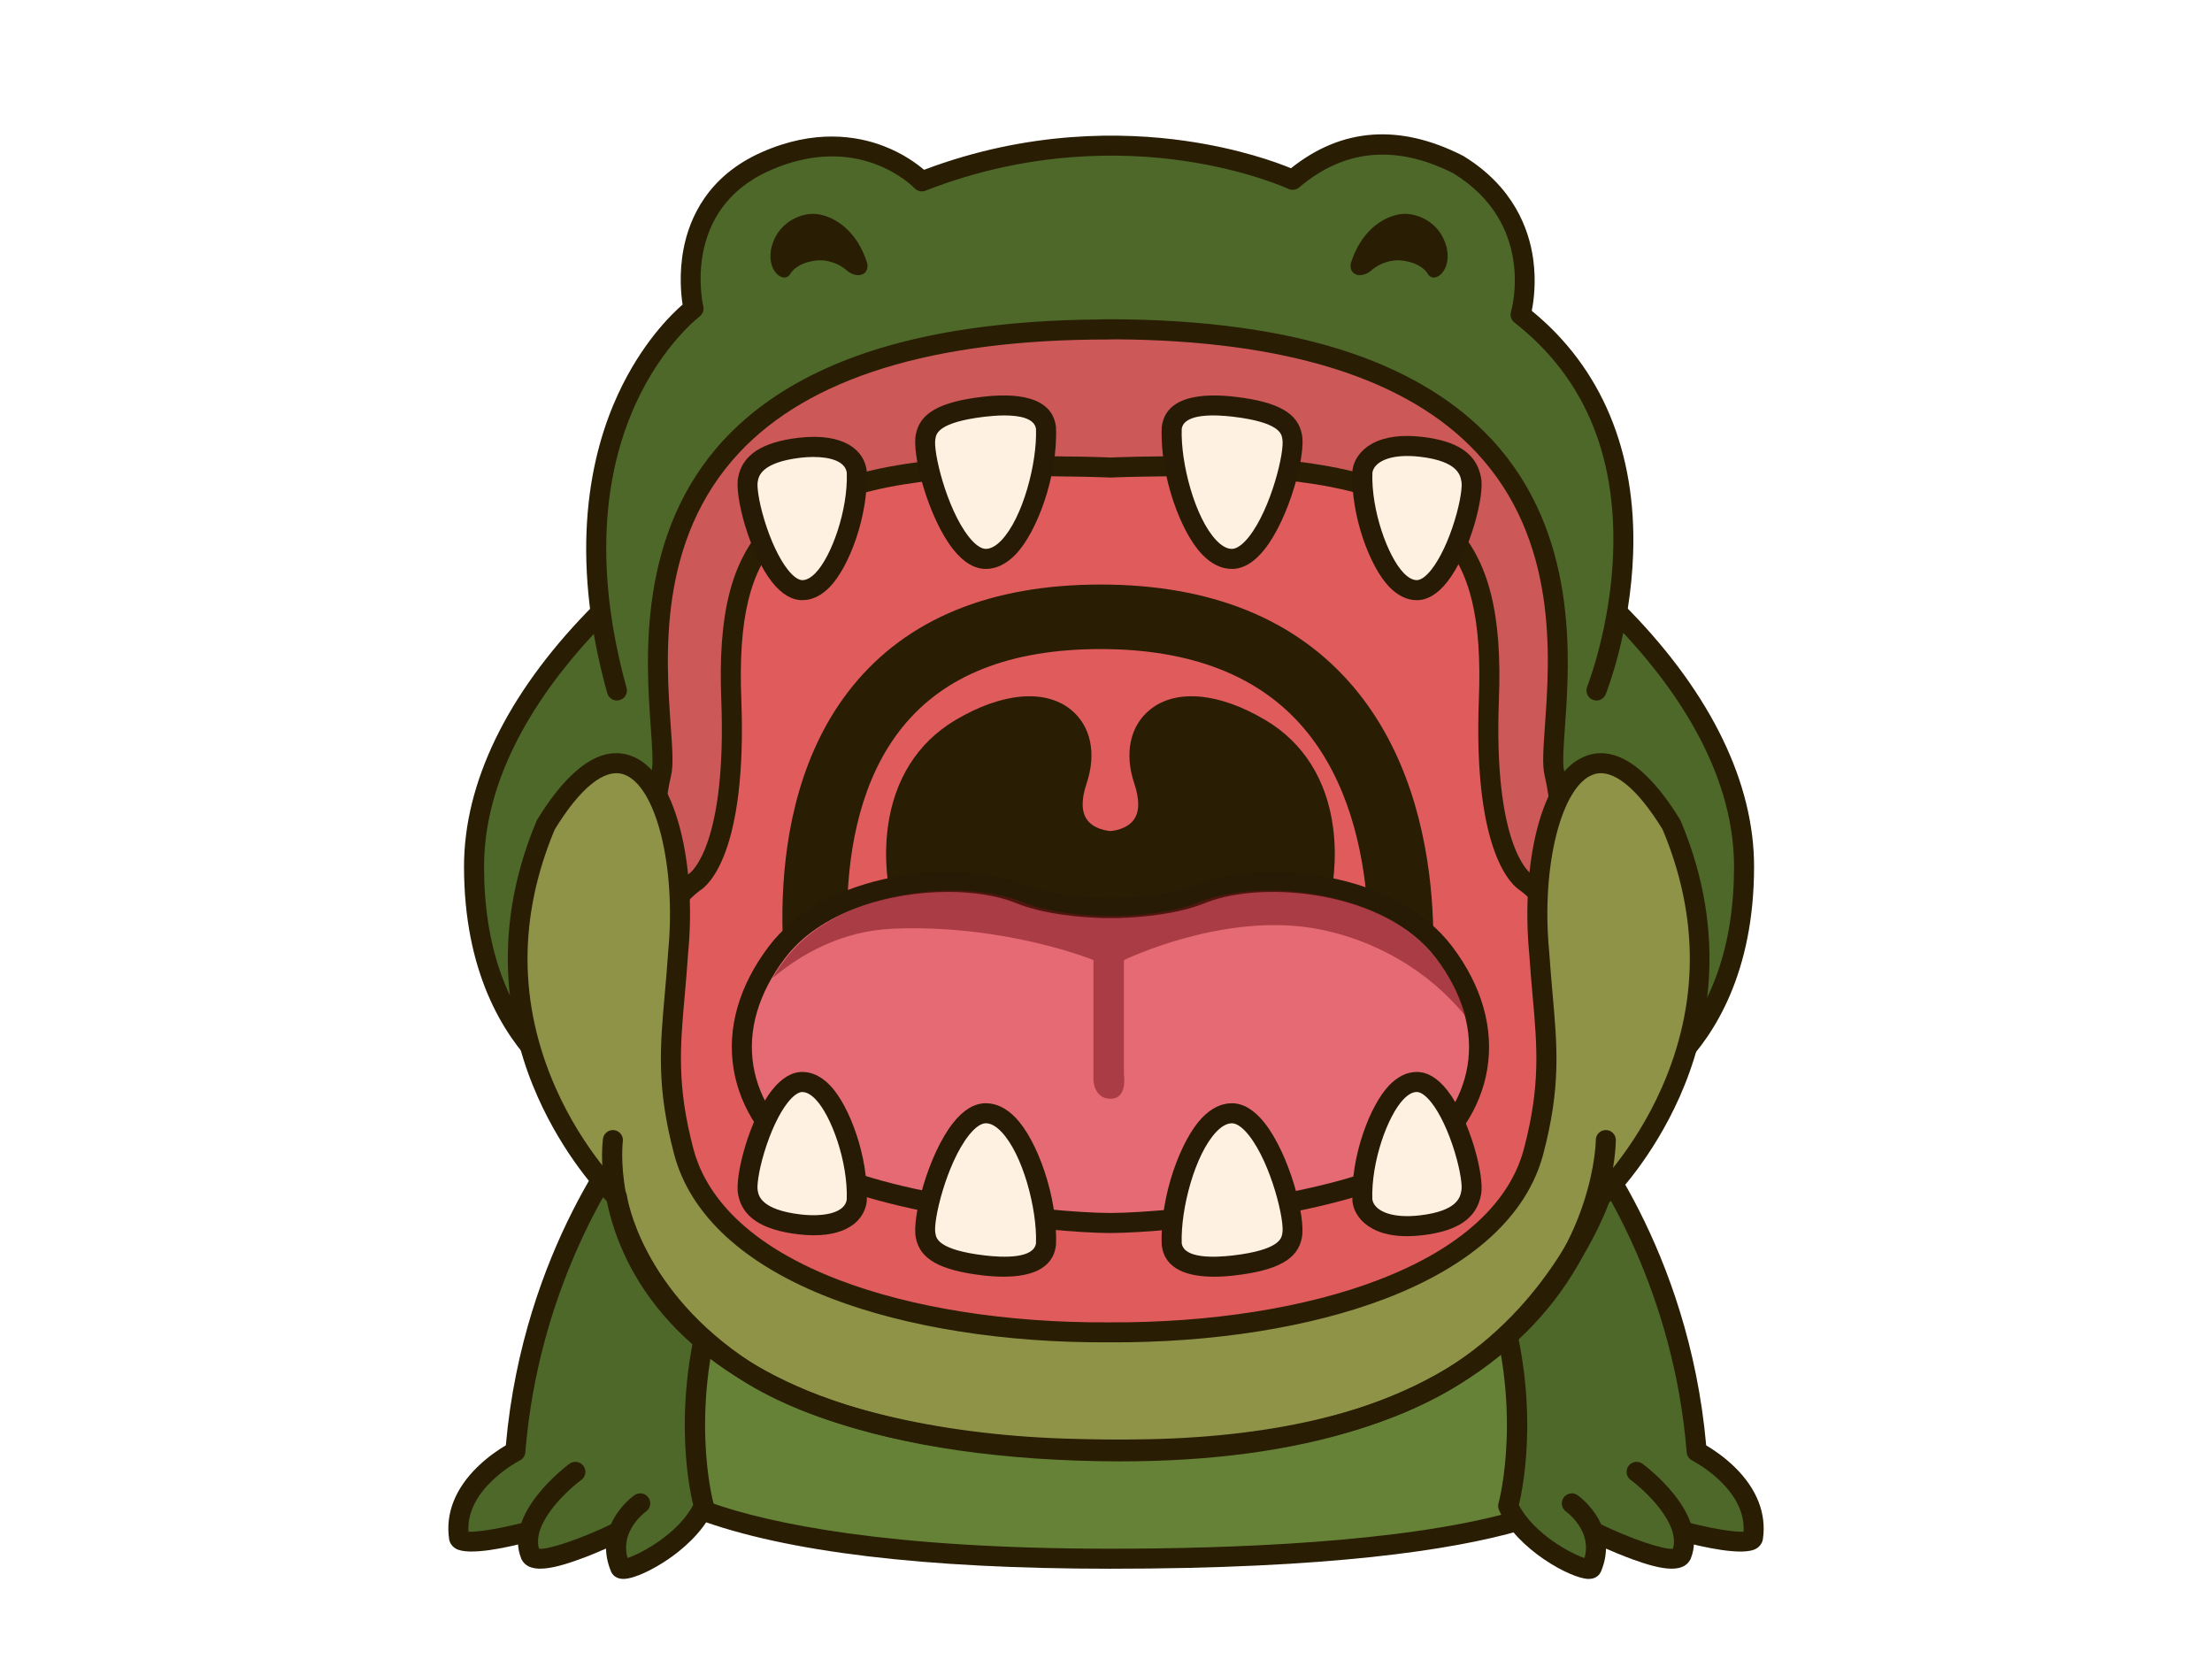<?xml version="1.0" encoding="UTF-8"?>
<svg id="_레이어_2" data-name="레이어 2" xmlns="http://www.w3.org/2000/svg" viewBox="0 0 1024 768">
  <defs>
    <style>
      .cls-1 {
        fill: #e05c5c;
      }

      .cls-2 {
        fill: #658237;
      }

      .cls-3 {
        fill: #cc5858;
      }

      .cls-4 {
        fill: #e56a73;
      }

      .cls-5 {
        fill: #281b05;
      }

      .cls-6 {
        opacity: .52;
      }

      .cls-7 {
        fill: #fff1e1;
      }

      .cls-8 {
        fill: #8f9347;
      }

      .cls-9 {
        fill: #291d04;
      }

      .cls-10 {
        fill: #4d6829;
      }

      .cls-11 {
        fill: #721219;
      }
    </style>
  </defs>
  <g id="_악어2" data-name="악어2">
    <g id="_몸통" data-name="몸통">
      <path class="cls-2" d="M296.24,600.68l-7.27,75.55s19.38,45.36,225.08,45.36,224.88-35.78,224.88-35.78l-11.17-85.12h-431.52Z"/>
      <path class="cls-9" d="M514.05,726.21c-85.86,0-150.22-7.73-191.3-22.97-31.52-11.69-37.48-23.86-38.05-25.2-.3-.71-.43-1.49-.35-2.27l7.27-75.54c.23-2.38,2.23-4.19,4.62-4.19h431.52c2.33,0,4.3,1.73,4.6,4.03l11.17,85.12c.13.96-.05,1.94-.51,2.79-2.1,3.91-26.33,38.23-228.97,38.23ZM293.73,675.13c1.98,2.73,9.99,11.6,35.04,20.43,27.67,9.75,82.28,21.38,185.28,21.38,56.42,0,134.23-2.88,184.47-16.63,24.41-6.68,33.04-13.43,35.55-15.91l-10.38-79.09h-423.24l-6.72,69.82Z"/>
    </g>
    <g id="_발" data-name="발">
      <g id="_발-2" data-name="발">
        <polyline class="cls-10" points="268.18 699.81 291.05 691.56 296.24 713.37 266.71 700.21"/>
        <g>
          <path class="cls-10" d="M296.38,695.95s-5.03,3.49-8.35,9.61c-2.76,5.08-4.33,11.97-.87,20.18,1.68,3.46,30.15-9.75,38.66-28.55,0,0-12.9-45.4,6.96-102.86l-37.82-72.4s-48.95,57.46-56.39,150.03c0,0-29.79,14.9-26.07,39.9,1.2,5.45,32.49-2.92,32.49-2.92"/>
          <path class="cls-9" d="M288.58,730.93c-3.65,0-5.12-2.2-5.59-3.16-.04-.08-.07-.15-.1-.23-3.45-8.18-3.08-16.54,1.07-24.19,3.8-7.01,9.53-11.04,9.78-11.21,2.1-1.46,4.99-.94,6.45,1.16,1.46,2.1.94,4.98-1.15,6.44-.09.07-4.23,3.05-6.93,8.02-2.35,4.32-2.88,8.85-1.62,13.48,6.37-2.01,23.54-11.33,30.41-24.55-2.18-8.99-10.46-50.33,6.85-101.98l-33.53-64.2c-11.93,16.41-45.09,68.02-51.02,141.81-.13,1.62-1.1,3.05-2.55,3.78-.25.13-25,12.85-23.78,32.97,4.34.29,15.75-1.63,26.93-4.62,2.47-.66,5.02.81,5.68,3.28.66,2.47-.81,5.02-3.28,5.68-10.62,2.84-29.33,7.07-35.28,3.45-1.53-.93-2.58-2.36-2.94-4.02-.02-.1-.04-.21-.06-.31-1.75-11.75,2.74-23.28,12.98-33.32,5.06-4.96,10.33-8.39,13.27-10.12,8.12-91.53,55.26-147.81,57.28-150.18,1-1.17,2.52-1.77,4.05-1.6,1.53.17,2.88,1.09,3.59,2.46l37.82,72.4c.59,1.13.69,2.46.27,3.66-19.1,55.27-7.01,99.64-6.88,100.08.3,1.05.21,2.18-.24,3.18-4.88,10.78-15.05,18.85-20.68,22.7-6.56,4.49-15.49,9.05-20.65,9.13-.04,0-.09,0-.13,0Z"/>
        </g>
        <g>
          <path class="cls-10" d="M266.37,681.36s-28.02,20.57-20.75,38.48c3.81,7.14,39.45-10.11,39.45-10.11"/>
          <path class="cls-9" d="M250.14,726.19c-3.9,0-7-1.14-8.61-4.16-.08-.14-.15-.29-.21-.44-8.53-21.02,21.04-43.04,22.3-43.96,2.06-1.52,4.97-1.07,6.48.99,1.52,2.06,1.07,4.97-.99,6.48-6.76,4.98-22.97,20.1-19.59,31.86,4.37.5,19.43-4.58,33.52-11.4,2.31-1.12,5.08-.15,6.19,2.15,1.12,2.31.15,5.08-2.15,6.19-.37.18-9.23,4.45-18.73,7.91-6.38,2.32-13.01,4.37-18.22,4.37Z"/>
        </g>
      </g>
      <g id="_발-3" data-name="발">
        <polyline class="cls-10" points="755.82 699.81 732.95 691.56 727.76 713.37 757.29 700.21"/>
        <g>
          <path class="cls-10" d="M727.62,695.95s5.03,3.49,8.35,9.61c2.76,5.08,4.33,11.97.87,20.18-1.68,3.46-30.15-9.75-38.66-28.55,0,0,12.9-45.4-6.96-102.86l37.82-72.4s48.95,57.46,56.39,150.03c0,0,29.79,14.9,26.07,39.9-1.2,5.45-32.49-2.92-32.49-2.92"/>
          <path class="cls-9" d="M735.42,730.93s-.09,0-.13,0c-8.08-.11-33.11-13.66-41.34-31.83-.45-1-.54-2.13-.24-3.18.12-.44,12.22-44.8-6.88-100.07-.42-1.21-.32-2.53.27-3.66l37.82-72.4c.71-1.37,2.06-2.29,3.59-2.46,1.53-.17,3.05.43,4.05,1.6,2.02,2.37,49.15,58.65,57.28,150.18,2.94,1.73,8.2,5.15,13.27,10.12,10.24,10.05,14.73,21.57,12.98,33.32-.02.1-.04.21-.06.31-.36,1.66-1.41,3.08-2.94,4.01-5.95,3.62-24.66-.61-35.28-3.45-2.47-.66-3.94-3.2-3.28-5.68.66-2.47,3.2-3.94,5.68-3.28,11.17,2.99,22.58,4.91,26.93,4.62,1.23-20.12-23.52-32.84-23.78-32.97-1.45-.73-2.41-2.16-2.54-3.77-5.94-73.79-39.09-125.4-51.02-141.81l-33.53,64.2c17.31,51.65,9.03,92.99,6.85,101.98,6.87,13.22,24.04,22.53,30.41,24.55,1.27-4.63.73-9.15-1.62-13.48-2.71-5-6.89-8-6.93-8.03-2.08-1.48-2.59-4.36-1.13-6.45,1.47-2.09,4.34-2.61,6.43-1.15.24.17,5.98,4.2,9.78,11.21,4.15,7.65,4.52,16.02,1.07,24.19-.03.08-.07.15-.1.23-.47.96-1.94,3.16-5.59,3.16ZM736.84,725.74h.01-.01Z"/>
        </g>
        <g>
          <path class="cls-10" d="M757.63,681.36s28.02,20.57,20.75,38.48c-3.81,7.14-39.45-10.11-39.45-10.11"/>
          <path class="cls-9" d="M773.86,726.19c-5.21,0-11.84-2.04-18.22-4.37-9.5-3.46-18.35-7.73-18.73-7.91-2.31-1.12-3.27-3.89-2.15-6.19,1.12-2.3,3.89-3.27,6.19-2.15,14.09,6.82,29.13,11.89,33.52,11.4,3.38-11.77-12.83-26.89-19.59-31.87-2.06-1.52-2.5-4.42-.99-6.48,1.52-2.06,4.42-2.51,6.48-.99,1.26.93,30.83,22.95,22.3,43.96-.06.15-.13.3-.21.44-1.61,3.02-4.72,4.16-8.61,4.16ZM778.38,719.85h.01-.01Z"/>
        </g>
      </g>
    </g>
    <g id="_상관" data-name="상관">
      <g>
        <path class="cls-10" d="M743.45,512.17s63.93-19.52,63.93-111.03-111.72-161.11-111.72-161.11v268.61l47.8,3.53Z"/>
        <path class="cls-9" d="M743.45,516.81c-.11,0-.23,0-.34-.01l-47.8-3.53c-2.42-.18-4.3-2.2-4.3-4.62V240.04c0-1.68.91-3.24,2.39-4.05,1.47-.82,3.27-.77,4.7.12,1.16.72,28.74,18.04,56.74,46.95,37.4,38.62,57.17,79.45,57.17,118.1,0,48.83-18.1,77.57-33.29,93.07-16.62,16.97-33.22,22.18-33.92,22.39-.44.13-.9.2-1.35.2ZM700.29,504.34l42.55,3.14c3.26-1.19,16.53-6.61,29.61-20.11,20.1-20.74,30.29-49.75,30.29-86.22,0-45.65-29.59-85.83-54.41-111.5-18.92-19.57-38.04-33.92-48.04-40.91v255.6Z"/>
      </g>
      <g>
        <path class="cls-10" d="M283.37,512.17s-63.93-19.52-63.93-111.03,111.72-161.11,111.72-161.11v268.61l-47.8,3.53Z"/>
        <path class="cls-9" d="M283.37,516.81c-.46,0-.91-.07-1.35-.2-.7-.21-17.3-5.42-33.92-22.39-15.19-15.51-33.29-44.24-33.29-93.07,0-38.64,19.77-79.48,57.17-118.1,28-28.92,55.58-46.23,56.74-46.95,1.43-.89,3.23-.94,4.7-.12,1.47.82,2.39,2.37,2.39,4.05v268.61c0,2.43-1.87,4.45-4.3,4.62l-47.8,3.53c-.11,0-.23.01-.34.01ZM326.53,248.74c-9.99,6.99-29.11,21.35-48.04,40.91-24.82,25.67-54.41,65.84-54.41,111.5,0,36.47,10.19,65.48,30.29,86.22,13.08,13.5,26.35,18.92,29.61,20.11l42.55-3.14v-255.6Z"/>
      </g>
      <g>
        <path class="cls-10" d="M739.04,319.63s44.69-111.72-35.11-173.97c0,0,12.95-43.98-28.91-69.52-23.05-11.7-50.36-15.25-76.61,7.09,0,0-77.32-36.18-171.66.71,0,0-27.66-29.08-72.35-9.22-44.69,19.86-33.34,68.1-33.34,68.1,0,0-70.23,52.14-35.47,176.81"/>
        <path class="cls-9" d="M739.04,324.27c-.57,0-1.16-.11-1.72-.33-2.38-.95-3.53-3.65-2.58-6.03.16-.4,10.95-27.89,12.05-62.35,1.46-45.7-13.92-81.44-45.71-106.24-1.5-1.17-2.13-3.14-1.6-4.97.48-1.65,11.3-40.83-26.72-64.15-26.49-13.39-50.49-11.18-71.34,6.57-1.38,1.18-3.33,1.44-4.97.67-.19-.09-19.32-8.89-49.5-13.14-27.76-3.91-70.86-4.66-118.51,13.97-1.75.69-3.75.24-5.05-1.12-1.04-1.08-26.12-26.4-67.11-8.18-40.55,18.02-31.13,60.99-30.71,62.81.42,1.8-.27,3.68-1.75,4.78-.16.12-17.04,12.97-29.56,40.39-20.97,45.91-13.86,96.82-4.21,131.45.69,2.47-.75,5.02-3.22,5.71-2.47.69-5.02-.75-5.71-3.22-18.33-65.76-7.42-111.53,4.96-138.34,10.87-23.55,24.55-36.91,29.92-41.56-.73-4.67-1.7-14.43.41-25.61,2.71-14.36,11.18-33.8,36.1-44.87,24.53-10.9,44.25-7.61,56.48-2.93,9.18,3.51,15.58,8.29,18.78,11.03,48.59-18.35,92.42-17.47,120.84-13.42,25.09,3.57,42.58,10.03,49.03,12.69,23.48-18.74,50.2-20.71,79.47-5.85.11.05.21.11.32.18,23.17,14.14,30.37,33.71,32.32,47.65,1.49,10.61.25,19.54-.65,24.03,32.3,26.38,48.51,65.13,46.93,112.28-1.21,36.11-12.23,64.04-12.7,65.21-.73,1.81-2.47,2.92-4.31,2.92Z"/>
      </g>
      <path class="cls-9" d="M379.13,120.51s-8.93.16-13.03,5.85c-2.93,5.85-11.97-1.06-8.78-12.5,3.19-11.44,14.36-15.96,21.81-14.63s17.56,7.45,22.34,22.61c1.06,5.05-3.99,7.45-9.04,3.72-6.14-5.61-13.3-5.05-13.3-5.05Z"/>
      <path class="cls-9" d="M647.69,120.51s8.93.16,13.03,5.85c2.93,5.85,11.97-1.06,8.78-12.5-3.19-11.44-14.36-15.96-21.81-14.63s-17.56,7.45-22.34,22.61c-1.06,5.05,3.99,7.45,9.04,3.72,6.14-5.61,13.3-5.05,13.3-5.05Z"/>
    </g>
    <g id="_하관" data-name="하관">
      <g>
        <path class="cls-3" d="M719.56,357.85c-6.38-26.66,52.65-205.42-206.7-205.42v.09c-259.34,0-200.31,178.76-206.7,205.42-6.38,26.66-7.8,96.76-7.8,96.76l214.5,32.55v-.09l214.5-32.55s-1.42-70.1-7.8-96.76Z"/>
        <path class="cls-9" d="M517.49,492.56l-5.33-.72-218.52-33.16.08-4.07c.06-2.88,1.5-70.91,7.93-97.75.8-3.35.25-11.09-.38-20.05-2.24-31.47-6.4-90.04,34.03-133.44,16.06-17.24,37.85-30.63,64.77-39.81,29.44-10.04,65.8-15.3,108.15-15.66v-.02l4.64-.09c44.33,0,82.28,5.27,112.79,15.68,26.92,9.18,48.72,22.58,64.77,39.81,40.43,43.4,36.27,101.97,34.03,133.44-.64,8.96-1.19,16.7-.38,20.05,6.43,26.84,7.87,94.87,7.93,97.75l.08,4.07-214.58,32.56v1.41ZM303.09,450.73l209.47,31.79,210.05-31.88c-.42-15.28-2.25-69.49-7.57-91.71-1.13-4.74-.59-12.34.15-22.86,2.29-32.17,6.11-86.01-31.57-126.46-31.95-34.3-88.07-51.96-166.86-52.52l-3.91.07c-80.84,0-138.3,17.68-170.77,52.54-37.68,40.45-33.85,94.29-31.57,126.46.75,10.52,1.29,18.13.15,22.86-5.32,22.22-7.16,76.43-7.58,91.71Z"/>
      </g>
      <g>
        <path class="cls-1" d="M706.27,408.34s-19.86-10.74-17.02-84.51-19.82-104.54-123.38-108.09c-40.52,0-51.6.71-51.6.71,0,0-11.83-.71-52.35-.71-103.56,3.55-126.22,34.31-123.38,108.09s-17.02,84.51-17.02,84.51c0,0-38.14,26.15-29.79,87.86,21.24,132.85,213.01,144.23,222.01,144.69v.02s.06,0,.16,0c.11,0,.16,0,.16,0v-.02c9-.46,200.77-11.84,222.01-144.69,8.35-61.71-29.79-87.86-29.79-87.86Z"/>
        <path class="cls-9" d="M509.09,645.71v-.47c-14.36-1.09-58.16-5.63-103.42-22.71-30.4-11.47-55.55-26.39-74.74-44.36-24.04-22.5-38.77-49.83-43.79-81.24l-.02-.11c-8.63-63.81,30.11-91.18,31.77-92.31l.37-.24c1.45-1.11,17.16-14.75,14.64-80.26-1.53-39.79,4.57-64.04,20.41-81.07,18.7-20.11,51.84-29.93,107.45-31.83h.16c37.34,0,50.3.59,52.34.7,2-.11,14.39-.7,51.61-.7h.16c55.61,1.91,88.75,11.72,107.45,31.84,15.84,17.03,21.94,41.28,20.41,81.07-2.54,66.05,13.45,79.37,14.68,80.29l.31.14.03.08c1.65,1.13,40.4,28.5,31.77,92.31l-.02.11c-5.02,31.41-19.76,58.74-43.79,81.24-19.19,17.96-44.34,32.89-74.74,44.36-45.25,17.07-89.05,21.62-103.41,22.71v.45l-4.8-.15-4.79.16ZM296.3,495.53c20.64,128.81,208.54,140.26,217.59,140.73,9.04-.47,196.94-11.92,217.59-140.73,3.28-24.31-.4-45.71-10.92-63.61-7.4-12.6-15.8-18.94-16.82-19.69-3.42-2.1-21.89-16.83-19.13-88.58,1.43-37.09-3.94-59.34-17.93-74.4-16.88-18.15-47.99-27.06-100.89-28.88-39.69,0-51.12.69-51.23.7l-.28.02-.29-.02c-.12,0-12.27-.7-52-.7-52.9,1.82-84.02,10.73-100.89,28.88-14,15.05-19.36,37.3-17.93,74.4,2.76,71.77-15.72,86.49-19.13,88.58-.98.72-9.4,7.06-16.82,19.69-10.52,17.9-14.19,39.3-10.92,63.61ZM708.63,404.35h0ZM319.15,404.35h0Z"/>
      </g>
      <g>
        <path class="cls-8" d="M773.8,381.87c-40.52-66.46-67.39-4.49-61.27,59.14,2.39,35.91,7.26,54.42-2.57,91.95-15.13,57.76-105.87,84.4-196.73,83.81-90.86.59-181.6-26.05-196.73-83.81-9.83-37.53-4.97-56.04-2.57-91.95,6.12-63.64-20.75-125.6-61.27-59.14-42.56,101.08,32.98,172.37,32.98,172.37,0,0,5.94,45.58,59.93,80.57,32.16,20.84,86.73,33.77,146.82,35.79,13.01.44,26,.57,39.02.32,61.38-1.2,111.52-13.79,144.95-36.1,48.2-32.17,64.46-80.56,64.46-80.56,0,0,75.55-71.29,32.98-172.37Z"/>
        <path class="cls-9" d="M518.05,675.68c-8.35,0-16.89-.15-25.82-.45-62.2-2.09-116.58-15.4-149.18-36.53-15.86-10.28-37.72-28.19-51.8-55.15-6.79-13-9.2-23.2-9.93-27.06-4.4-4.44-20.34-21.64-32.37-48.64-12.75-28.63-23.2-74.03-.57-127.78.09-.21.19-.42.31-.61,10.19-16.71,25.9-35.44,42.89-29.77,10.27,3.42,18.28,15.06,23.18,33.65,4.42,16.79,5.76,37.4,3.78,58.06-.47,7.09-1.03,13.4-1.57,19.5-2.14,24.12-3.68,41.54,4.01,70.9,4.63,17.67,20.04,42.53,67.15,60.63,33.88,13.02,78.3,20.01,125.07,19.72,46.82.29,91.25-6.7,125.13-19.72,47.11-18.1,62.52-42.96,67.15-60.63,7.69-29.36,6.15-46.79,4.01-70.91-.54-6.1-1.1-12.4-1.57-19.49-3.72-38.87,4.46-84.2,26.96-91.7,16.99-5.66,32.7,13.06,42.89,29.77.12.2.22.4.31.61,22.63,53.75,12.18,99.15-.57,127.78-12.33,27.69-28.78,45.06-32.68,48.96-2.79,7.63-20.36,51.47-65.89,81.86-34.34,22.92-85.32,35.67-147.43,36.88-4.45.09-8.93.13-13.45.13ZM256.8,383.99c-16.95,40.46-16.79,80.75.48,119.76,13,29.36,31.37,46.95,31.55,47.13.77.73,1.28,1.71,1.41,2.77.06.42,6.49,43.99,57.85,77.27,30.78,19.94,84.78,33.04,144.45,35.04,13.6.45,26.28.56,38.78.31,60.34-1.18,109.61-13.39,142.47-35.33,46.23-30.85,62.48-77.72,62.64-78.19.24-.72.66-1.37,1.21-1.89.18-.17,18.55-17.76,31.55-47.12,17.27-39,17.43-79.29.48-119.76-11.86-19.35-23.16-28.4-31.86-25.51-14.99,5-24.45,42.59-20.65,82.09,0,.05,0,.09.01.13.47,7.02,1.02,13.29,1.56,19.36,2.22,25.05,3.83,43.15-4.27,74.08-7.43,28.35-32.6,51.5-72.79,66.94-34.94,13.42-80.56,20.63-128.46,20.33-47.83.29-93.46-6.91-128.4-20.33-40.19-15.44-65.36-38.59-72.79-66.94-8.1-30.92-6.5-49.02-4.27-74.07.54-6.07,1.09-12.34,1.56-19.36,0-.05,0-.09.01-.14,3.8-39.5-5.66-77.09-20.65-82.09-8.7-2.9-20,6.16-31.86,25.51Z"/>
      </g>
      <path class="cls-9" d="M518.67,676.52c-3.59,0-7.2-.04-10.87-.11-52.44-1.03-96.9-8.41-132.16-21.94-29.13-11.18-52.23-26.61-68.68-45.88-33.27-38.98-28.06-79.74-27.82-81.45.35-2.54,2.7-4.3,5.23-3.96,2.53.35,4.3,2.69,3.96,5.22h0c-.05.38-4.79,38.62,25.84,74.35,15.45,18.03,37.31,32.54,64.97,43.12,34.22,13.1,77.57,20.25,128.84,21.26,86.97,1.7,151.3-17.18,191.15-56.16,39.05-38.18,39.62-82.76,39.62-83.21,0-2.56,2.08-4.63,4.64-4.63h0c2.56,0,4.63,2.07,4.63,4.63,0,1.97-.45,48.67-42.23,89.66-39.98,39.23-102.91,59.09-187.13,59.09Z"/>
    </g>
    <g id="_입" data-name="입">
      <path class="cls-9" d="M646.41,483.49c-.82,0-1.64-.07-2.47-.21-8.14-1.36-13.64-9.06-12.28-17.2.13-.78,12.71-80.97-28.04-128.93-20.68-24.34-52.34-36.68-94.12-36.68s-72.24,12.11-91.62,36.01c-38.69,47.68-22.32,128.16-22.15,128.97,1.7,8.07-3.46,16-11.52,17.71-8.06,1.71-15.99-3.43-17.71-11.49-.82-3.85-19.56-95.02,28.08-153.89,25.34-31.31,64-47.18,114.93-47.18s90.4,15.93,117.01,47.35c49.68,58.65,35.27,149.23,34.63,153.06-1.22,7.31-7.55,12.49-14.72,12.49Z"/>
      <g>
        <path class="cls-9" d="M583.57,337.41c-39.55-23.59-63.31-3.72-54.09,23.76,9.22,27.49-15.43,28.2-15.43,28.2,0,0-24.65-.71-15.43-28.2,9.22-27.49-14.54-47.35-54.09-23.76-39.55,23.59-28.2,74.39-28.2,74.39,0,0,23.76-7.45,51.61,0,27.84,7.45,46.11,9.93,46.11,9.93,0,0,18.27-2.48,46.11-9.93,27.84-7.45,51.61,0,51.61,0,0,0,11.35-50.81-28.2-74.39Z"/>
        <path class="cls-9" d="M514.05,426.37c-.21,0-.42-.01-.62-.04-.76-.1-18.88-2.61-46.68-10.05-26.11-6.98-48.8-.12-49.03-.05-1.24.38-2.58.23-3.7-.42-1.12-.65-1.92-1.74-2.2-3-.12-.55-2.99-13.7-.8-29.98,2.95-21.93,13.72-39.01,31.15-49.41,21.47-12.8,41.48-14.65,53.53-4.93,9.26,7.46,12,20.23,7.33,34.15-2.48,7.38-2.45,12.99.09,16.67,3.21,4.66,9.85,5.33,10.94,5.41,1.04-.08,7.71-.74,10.93-5.41,2.54-3.68,2.57-9.29.09-16.67-4.67-13.92-1.93-26.69,7.33-34.15,12.05-9.72,32.07-7.87,53.53,4.93,17.43,10.39,28.2,27.48,31.15,49.41,2.19,16.28-.68,29.43-.8,29.98-.28,1.27-1.08,2.36-2.21,3.01-1.12.65-2.47.8-3.71.41-.22-.07-22.91-6.93-49.02.05-27.81,7.44-45.92,9.94-46.68,10.05-.21.03-.42.04-.62.04ZM442.14,403.84c8,0,17.25.87,27.01,3.48,24.37,6.52,41.49,9.22,44.91,9.73,3.42-.51,20.54-3.21,44.91-9.73,21.34-5.71,40.24-3.11,49.02-1.24.6-4.89,1.15-13.1-.12-22.29-2.65-19.16-11.62-33.42-26.67-42.4-26.66-15.9-39.62-8.36-42.96-5.68-6.11,4.92-7.74,13.89-4.35,23.98,3.47,10.35,3.03,18.75-1.31,24.97-6.2,8.89-17.89,9.32-18.38,9.34-.09,0-.18,0-.27,0-.49-.01-12.18-.45-18.38-9.34-4.34-6.22-4.78-14.62-1.31-24.97,3.39-10.09,1.76-19.06-4.35-23.98-3.34-2.69-16.3-10.23-42.96,5.68-15.05,8.97-24.02,23.24-26.67,42.4-1.27,9.19-.72,17.4-.12,22.29,4.76-1.01,12.51-2.24,22.01-2.24Z"/>
      </g>
      <g>
        <path class="cls-4" d="M668.52,440.9c-25.48-33.71-84.49-38.04-111.73-27.42-15.73,6.65-38.74,6.91-42.46,6.9h0s-.1,0-.27,0c-.17,0-.27,0-.27,0h0c-3.72,0-26.73-.25-42.46-6.9-27.25-10.62-86.26-6.28-111.73,27.42-29.66,39.24-14.51,77.5,13.09,96.25,27.45,18.65,109.99,28.9,141.11,29.01h0c.09,0,.18,0,.27,0,.09,0,.18,0,.27,0h0c31.11-.12,113.66-10.37,141.1-29.02,27.6-18.76,42.76-57.01,13.09-96.25Z"/>
        <path class="cls-5" d="M513.79,570.81c-27.66-.1-113.71-9.43-143.71-29.82-16.37-11.12-27.47-27.9-30.46-46.04-3.13-18.97,2.5-38.62,16.28-56.84,12.08-15.98,32.7-27.38,58.05-32.1,21.29-3.96,43.92-2.75,59.06,3.15l.12.05c12.3,5.2,29.85,6.27,37.31,6.48l3.63.05,3.46-.05c7.38-.21,25.08-1.26,37.45-6.49l.12-.05c15.14-5.9,37.78-7.11,59.06-3.15,25.36,4.72,45.98,16.12,58.06,32.1,13.77,18.22,19.4,37.88,16.28,56.84-2.99,18.14-14.09,34.92-30.46,46.04-30.01,20.39-116.06,29.72-143.69,29.82h-.55ZM438.84,412.89c-27.01,0-59.11,9.05-75.55,30.8-12.2,16.14-17.23,33.34-14.52,49.74,2.58,15.64,12.25,30.18,26.52,39.88,27.05,18.38,109.35,28.11,138.52,28.21h.52c29.15-.11,111.46-9.84,138.5-28.21,14.28-9.7,23.95-24.24,26.52-39.88,2.7-16.4-2.32-33.6-14.52-49.74h0c-23.62-31.25-79.58-36.29-106.29-25.92-13.47,5.67-31.54,6.91-40.1,7.18v.06h-3.43c-.26,0-.49,0-.68,0h-.32s-.2,0-.2,0c-.15,0-.33,0-.53,0h-3.58v-.07c-8.56-.26-26.64-1.5-40.1-7.18-8.12-3.15-18.94-4.88-30.74-4.88Z"/>
      </g>
      <g class="cls-6">
        <path class="cls-11" d="M413.38,429.91c52.23-2.13,92.81,14.54,92.81,14.54v55.33s.05,8.87,7.96,8.87,6.15-10.99,6.15-10.99v-53.2s45.17-22.01,87.87-14.73c28.02,4.78,53.62,19.87,70.59,41.1-2.4-8.66-6.77-17.61-13.54-26.6-24.9-33.1-82.55-37.36-109.18-26.93-15.37,6.53-37.85,6.78-41.49,6.78h0s-.09,0-.26,0c-.17,0-.26,0-.26,0h0c-3.64,0-26.12-.25-41.49-6.78-26.62-10.43-84.28-6.17-109.18,26.93-2.13,2.84-4.02,5.67-5.69,8.48,13.61-11.34,32.36-21.84,55.7-22.79Z"/>
      </g>
    </g>
    <g id="_이빨" data-name="이빨">
      <g>
        <path class="cls-7" d="M484.21,576.01c-.89,7.09-7.98,12.26-28.91,9.78-20.93-2.48-25.71-7.83-26.77-13.68-2.31-9.75,11.35-56.75,27.84-56.75s28.73,38.48,27.84,60.65Z"/>
        <path class="cls-5" d="M464.63,591.02c-3.31,0-6.66-.25-9.87-.63-19.71-2.34-28.93-7.53-30.77-17.35-2.01-9.09,5.69-38.62,17.25-53.24,4.77-6.03,9.86-9.08,15.13-9.08,4.87,0,9.53,2.27,13.83,6.75,9.73,10.13,19.54,36.14,18.64,58.72l-.03.39c-1.42,11.33-12.49,14.43-24.19,14.43ZM456.37,519.99c-2.23,0-5.02,1.97-7.86,5.56-10.37,13.11-16.76,40.05-15.47,45.48l.05.24c.37,2.01,1.34,7.36,22.76,9.9,8.42,1,22.62,1.59,23.74-5.58.57-15.97-6.15-41.38-16.07-51.7-2.49-2.59-4.89-3.9-7.15-3.9Z"/>
      </g>
      <g>
        <path class="cls-7" d="M542.44,576.01c.89,7.09,7.98,12.26,28.91,9.78,20.93-2.48,25.71-7.83,26.77-13.68,2.31-9.75-11.35-56.75-27.84-56.75s-28.73,38.48-27.84,60.65Z"/>
        <path class="cls-5" d="M562.02,591.02c-11.7,0-22.77-3.1-24.19-14.43l-.03-.39c-.9-22.58,8.91-48.59,18.64-58.72,4.31-4.48,8.96-6.75,13.83-6.75,5.27,0,10.36,3.06,15.13,9.08,11.57,14.62,19.26,44.15,17.25,53.24-1.84,9.82-11.06,15.01-30.77,17.35-3.2.38-6.56.63-9.87.63ZM547.06,575.6c1.12,7.16,15.32,6.58,23.74,5.58,21.42-2.54,22.39-7.89,22.76-9.9l.05-.24c1.29-5.44-5.1-32.37-15.47-45.48-2.84-3.59-5.63-5.56-7.86-5.56s-4.66,1.31-7.15,3.9c-9.92,10.33-16.64,35.73-16.07,51.7Z"/>
      </g>
      <g>
        <path class="cls-7" d="M630.7,555.72c.8,6.41,8.39,13.74,27.31,11.5,18.92-2.24,22.08-9.73,23.04-15.03,2.08-8.82-10.26-51.31-25.17-51.31s-25.98,34.79-25.17,54.84Z"/>
        <path class="cls-5" d="M651.35,572.27c-6.35,0-11.7-1.16-15.99-3.48-5.24-2.83-8.62-7.39-9.26-12.5l-.03-.39c-.82-20.53,8.12-44.19,16.98-53.42,3.98-4.14,8.3-6.24,12.83-6.24,4.91,0,9.63,2.82,14.03,8.38,10.52,13.29,17.51,40.18,15.69,48.5-2.01,10.81-10.61,16.75-27.04,18.7-2.53.3-4.93.45-7.2.45ZM635.32,555.31c.74,4.73,7.94,8.99,22.13,7.3,17.35-2.06,18.52-8.5,19.02-11.25l.05-.24c.42-1.79-.25-8.51-3.08-17.81-2.9-9.54-6.85-17.91-10.83-22.94-2.48-3.13-4.88-4.86-6.76-4.86s-3.98,1.14-6.14,3.39c-7.34,7.64-15.03,29.06-14.41,46.4Z"/>
      </g>
      <g>
        <path class="cls-7" d="M396.61,555.72c-.8,6.41-7.68,13.31-26.6,11.06-18.92-2.24-22.79-9.3-23.75-14.59-2.08-8.82,10.26-51.31,25.17-51.31s25.98,34.79,25.17,54.84Z"/>
        <path class="cls-5" d="M376.82,571.85c-2.27,0-4.72-.15-7.35-.46-16.74-1.99-25.82-7.96-27.74-18.27-1.82-8.32,5.17-35.2,15.69-48.5,4.4-5.56,9.12-8.38,14.03-8.38,4.53,0,8.85,2.1,12.83,6.24,8.86,9.22,17.8,32.89,16.98,53.42l-.03.39c-.99,7.89-8,15.55-24.4,15.55ZM371.44,505.52c-1.88,0-4.28,1.73-6.76,4.86-3.98,5.03-7.93,13.39-10.83,22.94-2.83,9.3-3.5,16.01-3.08,17.81l.05.24c.39,2.14,1.58,8.66,19.73,10.82,9.27,1.1,20.39-.05,21.43-6.86.62-17.34-7.07-38.76-14.41-46.4-2.16-2.25-4.23-3.39-6.14-3.39Z"/>
      </g>
      <g>
        <path class="cls-7" d="M484.21,198.08c-.89-7.09-7.98-12.26-28.91-9.78-20.93,2.48-25.71,7.83-26.77,13.68-2.31,9.75,11.35,56.75,27.84,56.75s28.73-38.48,27.84-60.65Z"/>
        <path class="cls-5" d="M456.37,263.37c-5.27,0-10.36-3.05-15.13-9.08-11.57-14.62-19.26-44.15-17.25-53.24,1.84-9.82,11.06-15.01,30.77-17.35,14.53-1.73,32.24-.73,34.06,13.81l.03.39c.9,22.58-8.91,48.59-18.64,58.72-4.31,4.48-8.96,6.75-13.83,6.75ZM465,192.32c-3.23,0-6.48.28-9.15.59-21.42,2.54-22.39,7.89-22.76,9.9l-.05.24c-1.29,5.44,5.1,32.37,15.47,45.48,2.84,3.59,5.63,5.56,7.86,5.56s4.66-1.31,7.15-3.9c9.92-10.33,16.64-35.73,16.07-51.7-.76-4.89-7.63-6.17-14.58-6.17Z"/>
      </g>
      <g>
        <path class="cls-7" d="M542.44,198.08c.89-7.09,7.98-12.26,28.91-9.78,20.93,2.48,25.71,7.83,26.77,13.68,2.31,9.75-11.35,56.75-27.84,56.75s-28.73-38.48-27.84-60.65Z"/>
        <path class="cls-5" d="M570.28,263.37c-4.87,0-9.53-2.27-13.83-6.75-9.73-10.13-19.54-36.14-18.64-58.72l.03-.39c1.82-14.54,19.52-15.53,34.06-13.81,19.71,2.34,28.93,7.53,30.77,17.35,2.01,9.09-5.69,38.62-17.25,53.24-4.77,6.03-9.86,9.08-15.13,9.08ZM547.06,198.49c-.57,15.97,6.15,41.38,16.07,51.7,2.49,2.59,4.89,3.9,7.15,3.9s5.02-1.97,7.86-5.56c10.37-13.11,16.76-40.05,15.47-45.48l-.05-.24c-.37-2.01-1.34-7.36-22.76-9.9-8.41-1-22.62-1.59-23.74,5.58Z"/>
      </g>
      <g>
        <path class="cls-7" d="M630.7,218.37c.8-6.41,8.39-13.74,27.31-11.5s22.08,9.73,23.04,15.03c2.08,8.82-10.26,51.31-25.17,51.31s-25.98-34.79-25.17-54.84Z"/>
        <path class="cls-5" d="M655.87,277.84c-4.53,0-8.85-2.1-12.83-6.24-8.86-9.22-17.8-32.89-16.98-53.42l.03-.39c.64-5.12,4.01-9.67,9.26-12.5,5.82-3.14,13.63-4.16,23.2-3.03,16.43,1.95,25.03,7.89,27.04,18.7,1.82,8.32-5.17,35.21-15.69,48.5-4.4,5.56-9.12,8.38-14.03,8.38ZM635.32,218.77c-.62,17.34,7.07,38.76,14.41,46.4,2.16,2.25,4.23,3.39,6.14,3.39s4.28-1.73,6.76-4.86c3.98-5.03,7.93-13.39,10.83-22.94,2.83-9.3,3.5-16.01,3.08-17.81l-.05-.24c-.5-2.75-1.67-9.19-19.02-11.25-14.2-1.68-21.39,2.57-22.13,7.3Z"/>
      </g>
      <g>
        <path class="cls-7" d="M396.61,218.37c-.8-6.41-7.68-13.31-26.6-11.06s-22.79,9.3-23.75,14.59c-2.08,8.82,10.26,51.31,25.17,51.31s25.98-34.79,25.17-54.84Z"/>
        <path class="cls-5" d="M371.44,277.84c-4.91,0-9.63-2.82-14.03-8.38-10.52-13.29-17.51-40.18-15.69-48.5,1.93-10.3,11-16.28,27.74-18.27,21.69-2.58,30.63,6.11,31.75,15.09l.03.39c.82,20.53-8.12,44.19-16.98,53.42-3.98,4.14-8.3,6.24-12.83,6.24ZM376.56,211.54c-2.01,0-4.04.13-6,.36-18.16,2.15-19.34,8.67-19.73,10.82l-.05.24c-.42,1.79.25,8.51,3.08,17.81,2.9,9.54,6.85,17.9,10.83,22.94,2.48,3.13,4.88,4.86,6.76,4.86s3.98-1.14,6.14-3.39c7.34-7.64,15.03-29.06,14.41-46.4-.82-5.38-7.91-7.23-15.43-7.23Z"/>
      </g>
    </g>
  </g>
</svg>